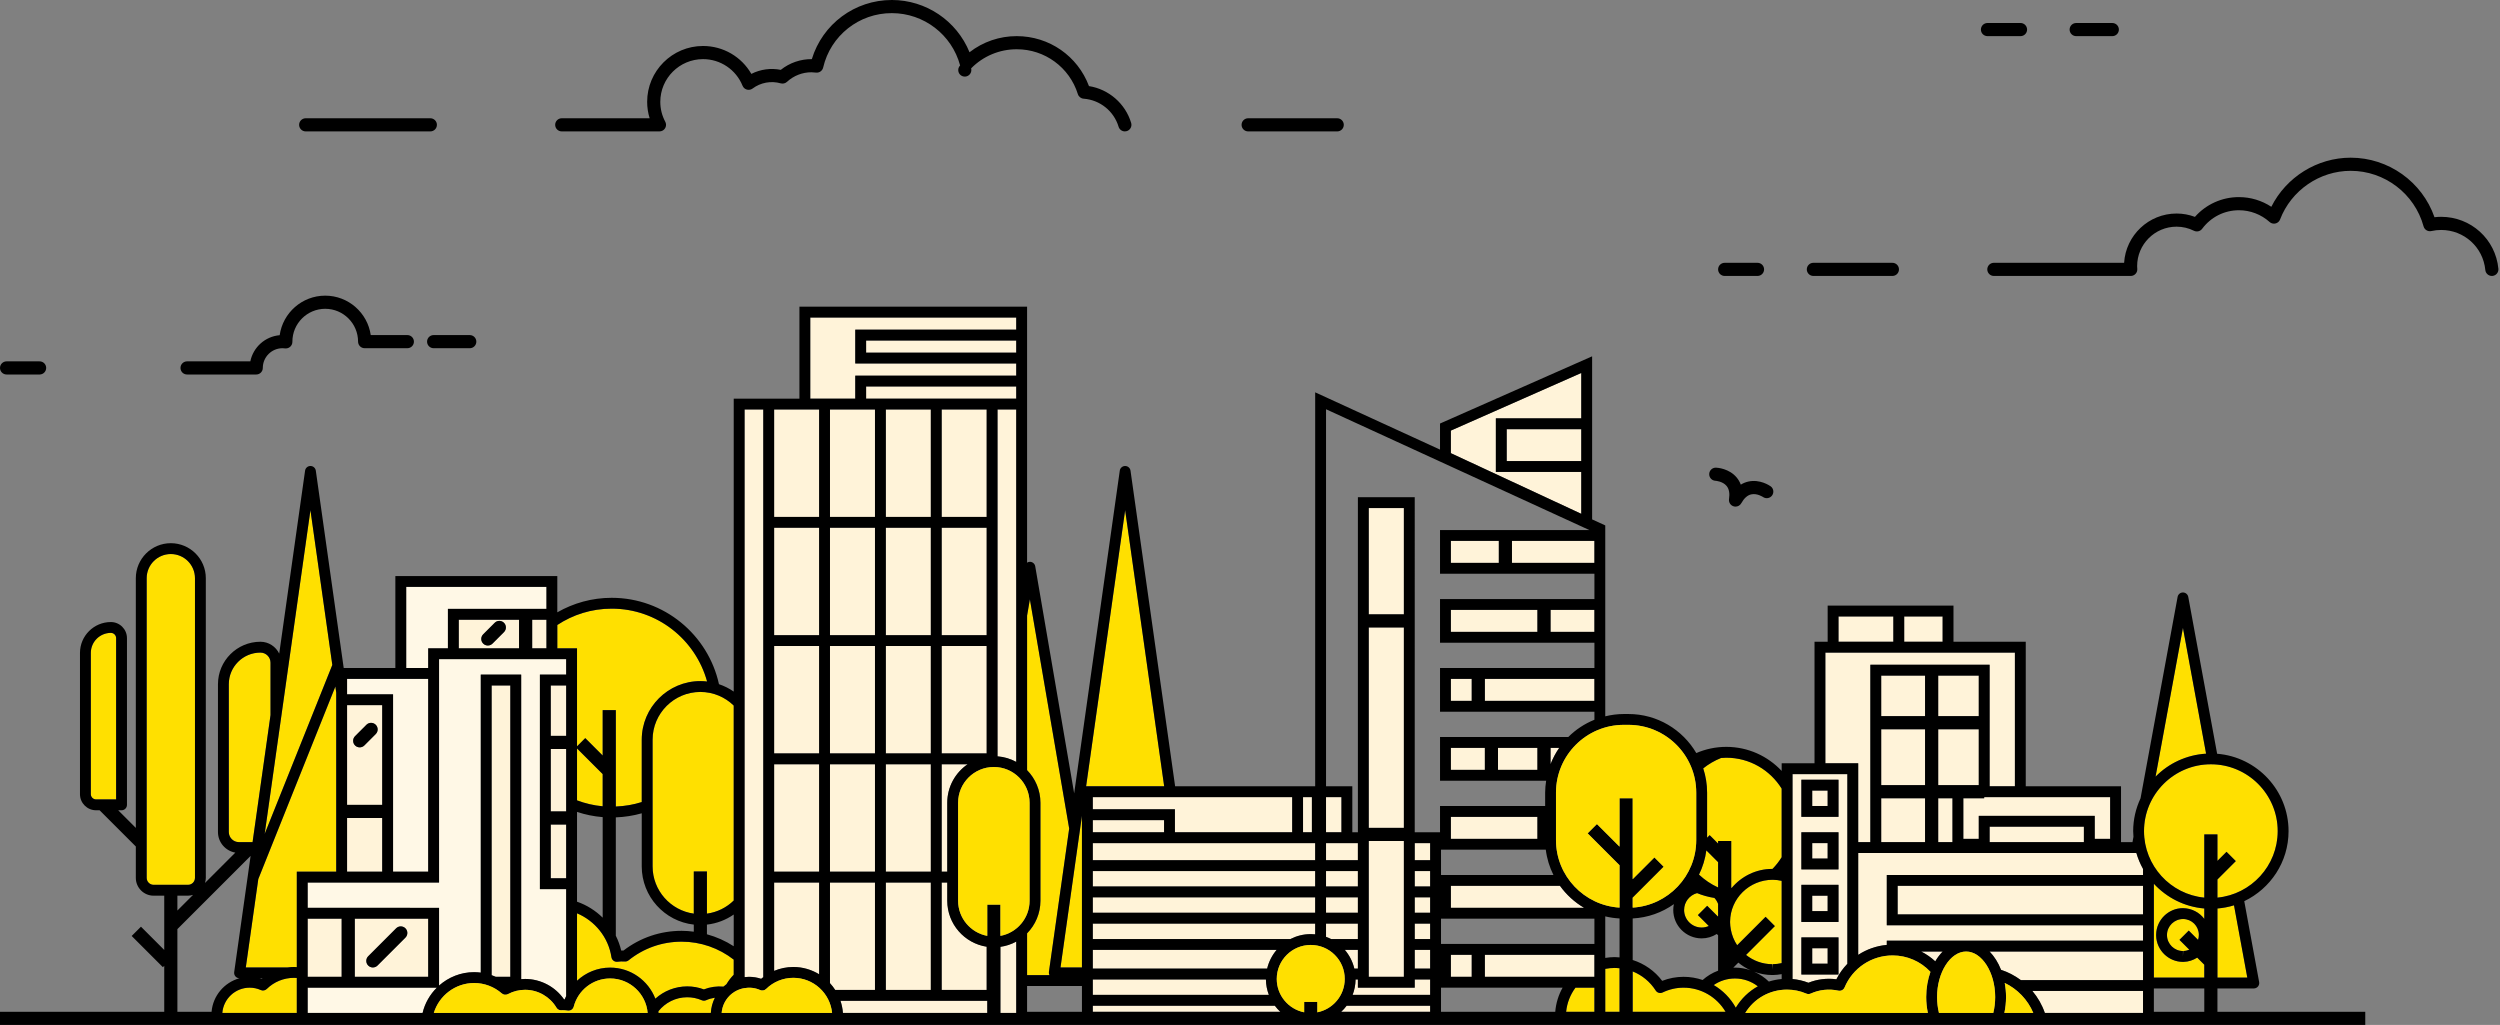 <?xml version="1.0" encoding="utf-8"?>
<!-- Generator: Adobe Illustrator 17.0.0, SVG Export Plug-In . SVG Version: 6.00 Build 0)  -->
<!DOCTYPE svg PUBLIC "-//W3C//DTD SVG 1.1//EN" "http://www.w3.org/Graphics/SVG/1.1/DTD/svg11.dtd">
<svg version="1.1" id="Слой_1" xmlns:x="http://ns.adobe.com/Extensibility/1.0/" xmlns:i="http://ns.adobe.com/AdobeIllustrator/10.0/" xmlns:graph="http://ns.adobe.com/Graphs/1.0/"
	 xmlns="http://www.w3.org/2000/svg" xmlns:xlink="http://www.w3.org/1999/xlink" xmlns:a="http://ns.adobe.com/AdobeSVGViewerExtensions/3.0/"
	 x="0px" y="0px" width="461px" height="189px" viewBox="0 0 461 189" enable-background="new 0 0 461 189" xml:space="preserve">
<rect x="0" y="0" width="461" height="189" fill="#808080" stroke="none"/>
<g>
	<path fill="none" d="M130.358,172.28c1.747,0.479,3.416,1.217,4.94,2.207v-5.849c-1.434,0.997-3.118,1.655-4.94,1.86V172.28z"/>
	<path fill="none" d="M118.337,159.76v-9.786c-1.528,0.436-3.129,0.689-4.78,0.751v21.824c0.43,0.86,0.771,1.773,0.993,2.734
		c0.141-0.005,0.278-0.007,0.416,0c3.104-2.383,6.806-3.64,10.732-3.64c0.752,0,1.498,0.063,2.237,0.158v-1.303
		C122.544,169.893,118.337,165.31,118.337,159.76z"/>
	<path fill="none" d="M106.404,149.715v14.237h-0.001v2.319c1.786,0.618,3.4,1.635,4.731,2.948V150.68
		C109.494,150.546,107.911,150.218,106.404,149.715z"/>
	<path fill="none" d="M286.451,161.345c-0.716-1.437-1.203-3.005-1.408-4.662h-19.323v1.938v2.725H286.451z"/>
	<polygon fill="none" points="397.173,182.73 397.173,186.577 406.471,186.577 406.471,182.271 397.173,182.271 	"/>
	<polygon fill="none" points="326.812,178.797 326.812,178.792 326.812,178.792 	"/>
	<path fill="none" d="M326.812,179.797c-1.173,0-2.295-0.22-3.341-0.604c1.005,0.439,1.923,1.044,2.701,1.81
		c0.76-0.24,1.553-0.398,2.367-0.469v-0.898c-0.531,0.094-1.071,0.155-1.621,0.161C326.914,179.796,326.815,179.797,326.812,179.797
		z"/>
	<rect x="265.721" y="169.404" fill="none" width="28.289" height="4.663"/>
	<path fill="none" d="M301.067,169.365v7.657c2.145,0.683,4.051,2.002,5.44,3.845c1.267-0.493,2.592-0.742,3.949-0.742
		c1.217,0,2.399,0.207,3.512,0.585c0.827-0.739,1.79-1.324,2.849-1.717v-6.526l-0.242-0.242c-0.828,0.523-1.783,0.813-2.787,0.813
		c-2.89,0-5.24-2.351-5.24-5.24c0-0.369,0.04-0.728,0.113-1.076C306.493,168.263,303.887,169.214,301.067,169.365z"/>
	<polygon fill="none" points="199.51,185.457 199.51,181.816 189.394,181.816 189.394,186.577 199.51,186.577 	"/>
	<path fill="none" d="M48.279,180.491c0.04-0.034,0.084-0.063,0.124-0.097h-0.513C48.02,180.43,48.152,180.448,48.279,180.491z"/>
	<path fill="none" d="M288.145,182.125h-22.424v3.332v1.12h21.066C286.919,184.971,287.394,183.462,288.145,182.125z"/>
	<path fill="none" d="M297.735,176.49c0.306,0,0.607,0.028,0.909,0.053v-7.178c-0.903-0.048-1.782-0.176-2.634-0.383v0.423v4.663
		v2.572C296.573,176.55,297.147,176.49,297.735,176.49z"/>
	<path fill="none" d="M320.551,177.508l-0.936,0.936c0.1-0.003,0.197-0.015,0.298-0.015c1.004,0,1.972,0.178,2.884,0.49
		C321.984,178.549,321.228,178.076,320.551,177.508z"/>
	<path fill="none" d="M44.15,180.389c-0.28-0.007-0.546-0.127-0.731-0.338c-0.19-0.219-0.276-0.51-0.235-0.796l3.029-21.427
		l-13.502,13.501v15.248h6.3C39.266,183.609,41.362,181.166,44.15,180.389z"/>
	<path fill="none" d="M249.365,153.471h1.028V91.683h10.481v61.788h4.664v-4.846h19.384v-2.461c0-0.75,0.075-1.482,0.185-2.202
		h-19.569v-8.058h23.648c1.366-1.363,3.005-2.447,4.822-3.182v-1.482h-28.471v-8.059h28.471v-4.662h-28.471v-8.058h28.471v-4.664
		h-28.471V97.74h27.53l-48.551-22.277v69.527h4.847V153.471z"/>
	<path fill="none" d="M35.604,165.01c-0.299,0.09-0.61,0.153-0.938,0.153h-1.955v2.74L35.604,165.01z"/>
	<path fill="#FFE000" d="M112.793,112.234c-3.701,0-7.143,1.114-10.024,3.014v4.3h3.634v4.846h0.001v13.229l1.517-1.517l3.213,3.212
		v-8.37h2.423v17.778c1.658-0.069,3.263-0.343,4.78-0.827v-11.493c0-5.961,4.85-10.811,10.81-10.811c0.421,0,0.834,0.03,1.242,0.077
		C128.264,117.939,121.191,112.234,112.793,112.234z"/>
	<path fill="#FFE000" d="M106.404,147.588c1.496,0.562,3.078,0.942,4.73,1.092v-5.937l-4.73-4.729V147.588z"/>
	<path fill="#FFE000" d="M35.952,161.877v-55.262c0-2.455-1.998-4.453-4.453-4.453s-4.453,1.998-4.453,4.453v55.262
		c0.001,0.709,0.578,1.286,1.286,1.286h6.333C35.375,163.163,35.952,162.586,35.952,161.877z"/>
	<path fill="#FFE000" d="M21.414,147.413v-29.741c0-0.535-0.435-0.97-0.969-0.97c-2.038,0-3.695,1.657-3.696,3.694v26.048
		c0,0.534,0.436,0.969,0.97,0.969H21.414z"/>
	<path fill="#FFE000" d="M49.885,131.854V122.2c0-1.027-0.836-1.863-1.864-1.863c-3.214,0-5.829,2.614-5.829,5.828v27.26
		c0,1.027,0.836,1.863,1.864,1.863h2.516L49.885,131.854z"/>
	<path fill="#FFE000" d="M53.043,178.395c0.386-0.049,0.775-0.083,1.17-0.083c0.175,0,0.346,0.016,0.518,0.026v-10.933v-6.664H62
		v-32.711v-0.316l-0.158-1.12L47.63,162.099l-2.303,16.296H53.043z"/>
	<polygon fill="#FFE000" points="48.806,153.777 61.28,122.617 57.245,94.073 54.602,112.77 	"/>
	<path fill="#FFE000" d="M129.147,127.594c-4.858,0-8.81,3.952-8.81,8.811v23.355c0,4.446,3.313,8.123,7.598,8.717v-7.782h2.423
		v7.782c1.909-0.264,3.624-1.136,4.94-2.421v-35.948C133.709,128.555,131.539,127.594,129.147,127.594z"/>
	<path fill="#FFE000" d="M316.817,166.677c-0.153-0.412-0.383-0.784-0.68-1.098c-1.115-0.176-2.19-0.47-3.201-0.893
		c-1.372,0.377-2.388,1.622-2.388,3.112c0,1.787,1.453,3.24,3.24,3.24c0.469,0,0.912-0.105,1.315-0.285l-2.013-2.013l1.713-1.712
		l1.985,1.985c0.012-0.03,0.018-0.062,0.029-0.092V166.677z"/>
	<path fill="#FFE000" d="M318.332,139.721c-0.325,0-0.645,0.023-0.963,0.049c-1.195,0.48-2.306,1.124-3.295,1.918
		c0.46,1.411,0.715,2.914,0.715,4.477v8.311l0.474-0.475l1.554,1.554v-0.478h2.423v8.646c0.033-0.003,0.067-0.002,0.1-0.005
		c1.8-2.13,4.486-3.49,7.471-3.49c0.001,0,0.019,0,0.033,0c0.646-0.648,1.209-1.377,1.695-2.158v-12.65
		C326.415,142.006,322.64,139.721,318.332,139.721z"/>
	<path fill="#FFE000" d="M313.293,161.278c1.031,0.972,2.218,1.779,3.524,2.374v-4.671l-2.168-2.168
		C314.439,158.397,313.973,159.897,313.293,161.278z"/>
	<path fill="#FFE000" d="M319.029,169.929v0.162c0.005,0.442,0.055,0.872,0.131,1.293l0.003,0.003l-0.002,0.002
		c0.192,1.06,0.595,2.046,1.171,2.912l5.243-5.242l1.713,1.713l-5.318,5.317c1.333,1.066,3.016,1.707,4.842,1.707v0.995c0,0,0,0,0,0
		l0.085-0.996c0.56-0.006,1.109-0.075,1.643-0.196v-15.171c-0.53-0.122-1.079-0.194-1.643-0.201h-0.001
		C322.565,162.229,319.074,165.683,319.029,169.929z"/>
	<path fill="#FFE000" d="M411.949,166.938c-0.977,0.305-2,0.499-3.054,0.587v12.746h5.507L411.949,166.938z"/>
	<path fill="#FFE000" d="M406.803,138.977l-4.27-23.202l-5.049,27.439C399.891,140.771,403.166,139.2,406.803,138.977z"/>
	<path fill="#FFE000" d="M405.166,176.585c-0.735,0.468-1.592,0.762-2.524,0.783c-0.008,0-0.105,0.001-0.112,0.001
		c-2.662,0-4.877-2.166-4.937-4.828v-0.217c0.043-2.68,2.259-4.86,4.938-4.86c1.642,0.026,3.049,0.8,3.94,1.979v-1.918
		c-3.667-0.309-6.937-2.006-9.298-4.562v7.652v2.846v6.811h9.298v-2.381L405.166,176.585z"/>
	<path fill="#FFE000" d="M189.394,113.517v28.5c1.52,1.551,2.461,3.671,2.461,6.009V166.1c0,2.338-0.941,4.458-2.461,6.009v7.708
		h4.129c-0.084-0.176-0.135-0.365-0.107-0.562l3.742-26.471l-7.248-42.271L189.394,113.517z"/>
	<polygon fill="#FFE000" points="200.279,144.99 214.673,144.99 207.476,94.073 	"/>
	<polygon fill="#FFE000" points="195.558,178.395 199.51,178.395 199.51,175.158 199.51,168.313 199.51,165.467 199.51,158.62 
		199.51,155.471 199.51,155.47 199.51,153.471 199.51,150.434 	"/>
	<rect x="260.875" y="175.158" fill="#FFF3D9" width="2.846" height="3.452"/>
	<rect x="260.875" y="165.467" fill="#FFF3D9" width="2.846" height="2.846"/>
	<rect x="244.519" y="165.467" fill="#FFF3D9" width="5.875" height="2.846"/>
	<path fill="#FFF3D9" d="M248.32,185.457c-0.302,0.404-0.638,0.778-1.007,1.12h16.408v-1.12H248.32z"/>
	<path fill="#FFF3D9" d="M247.986,175.158c0.838,0.98,1.447,2.157,1.754,3.452h0.653v-3.452H247.986z"/>
	<path fill="#FFF3D9" d="M236.089,186.577c-0.369-0.342-0.705-0.716-1.007-1.12H201.51v1.12H236.089z"/>
	<rect x="244.519" y="155.471" fill="#FFF3D9" width="5.875" height="3.149"/>
	<rect x="260.875" y="155.471" fill="#FFF3D9" width="2.846" height="3.149"/>
	<polygon fill="#FFF3D9" points="242.519,158.62 242.519,155.471 238.279,155.471 216.654,155.471 201.51,155.471 201.51,158.62 	
		"/>
	<rect x="201.51" y="165.467" fill="#FFF3D9" width="41.009" height="2.846"/>
	<path fill="#FFF3D9" d="M201.51,178.61h32.152c0.308-1.295,0.917-2.472,1.754-3.452H201.51V178.61z"/>
	<rect x="244.519" y="146.99" fill="#FFF3D9" width="2.847" height="6.479"/>
	<rect x="240.279" y="146.991" fill="#FFF3D9" width="1.635" height="6.479"/>
	<polygon fill="#FFF3D9" points="201.51,146.99 201.51,149.231 216.654,149.231 216.654,153.47 238.279,153.47 238.279,146.99 	"/>
	<rect x="260.875" y="160.62" fill="#FFF3D9" width="2.846" height="2.847"/>
	<rect x="244.519" y="160.62" fill="#FFF3D9" width="5.875" height="2.847"/>
	<rect x="201.51" y="160.62" fill="#FFF3D9" width="41.009" height="2.847"/>
	<path fill="#FFF3D9" d="M244.519,170.313v2.442c0.32,0.117,0.632,0.25,0.932,0.404h4.943v-2.846H244.519z"/>
	<rect x="260.875" y="170.313" fill="#FFF3D9" width="2.846" height="2.846"/>
	<path fill="#FFF3D9" d="M237.952,173.158c1.127-0.576,2.399-0.908,3.75-0.908c0.276,0,0.548,0.015,0.817,0.041v-1.979H201.51v2.846
		H237.952z"/>
	<path fill="#FFF3D9" d="M263.721,180.61h-2.846v1.515h-10.481v-1.515h-0.427c-0.011,1.002-0.206,1.959-0.545,2.847h14.298V180.61z"
		/>
	<path fill="#FFF3D9" d="M233.979,183.457c-0.339-0.887-0.533-1.844-0.544-2.847H201.51v2.847H233.979z"/>
	<polygon fill="#FFF3D9" points="201.51,153.47 201.51,153.471 214.654,153.471 214.654,151.231 201.51,151.231 	"/>
	<path d="M34.529,69.058H47.25c0.669,0,1.211-0.542,1.211-1.212c0.003-2.006,1.629-3.632,3.635-3.634
		c0.153,0.001,0.306,0.012,0.457,0.033c0.047,0.006,0.095,0.009,0.143,0.009c0.672,0.002,1.218-0.54,1.22-1.212
		c0-0.009,0-0.017,0-0.026c-0.005-3.349,2.706-6.068,6.055-6.073c3.344,0.003,6.054,2.713,6.058,6.057
		c0,0.669,0.542,1.211,1.211,1.212h7.875c0.669,0,1.212-0.543,1.212-1.212s-0.543-1.212-1.212-1.212h-6.749
		c-0.59-4.103-4.13-7.269-8.395-7.269c-4.272,0-7.818,3.177-8.397,7.292c-2.672,0.235-4.873,2.196-5.414,4.824H34.529
		c-0.023-0.001-0.047-0.001-0.07,0c-0.669,0.019-1.196,0.577-1.177,1.246C33.302,68.55,33.86,69.077,34.529,69.058z"/>
	<path d="M103.586,24.231h18.019c0.199,0,0.395-0.049,0.57-0.142c0.59-0.314,0.814-1.048,0.5-1.638
		c-0.608-1.143-0.916-2.379-0.916-3.672c0-4.342,3.533-7.875,7.875-7.875c3.205-0.007,6.092,1.937,7.292,4.909
		c0.037,0.091,0.086,0.177,0.144,0.256c0.397,0.541,1.157,0.658,1.698,0.262c1.49-1.116,3.415-1.471,5.205-0.96
		c0.404,0.111,0.837,0.007,1.145-0.277c1.237-1.139,2.838-1.767,4.507-1.767c0.279,0.002,0.558,0.022,0.835,0.059
		c0.615,0.078,1.189-0.322,1.33-0.926c1.366-5.893,6.626-10.058,12.676-10.037c5.886,0,11.059,3.967,12.579,9.646
		c-0.299,0.305-0.416,0.745-0.306,1.158c0.172,0.646,0.834,1.03,1.48,0.859c0.646-0.172,1.03-0.834,0.859-1.48
		c2.214-2.259,5.245-3.528,8.408-3.52c5.165-0.016,9.736,3.338,11.27,8.27c0.149,0.475,0.573,0.81,1.07,0.845
		c3.008,0.225,5.567,2.277,6.44,5.164c0.157,0.526,0.638,0.866,1.16,0.866c0.117,0,0.234-0.017,0.346-0.05
		c0.641-0.191,1.007-0.866,0.816-1.508c-1.065-3.572-4.135-6.219-7.78-6.796c-2.08-5.543-7.338-9.213-13.323-9.213
		c-3.152-0.009-6.217,1.037-8.705,2.972c-2.371-5.822-8.028-9.63-14.314-9.636c-6.858,0-12.789,4.434-14.764,10.904
		c-2.079-0.018-4.101,0.681-5.725,1.979c-1.841-0.369-3.753-0.106-5.427,0.744c-1.822-3.166-5.186-5.146-8.916-5.146
		c-5.678,0-10.298,4.62-10.298,10.298c0.001,1.027,0.156,2.048,0.46,3.029h-16.21c-0.669,0-1.211,0.542-1.211,1.211
		C102.375,23.689,102.917,24.231,103.586,24.231z"/>
	<path d="M78.75,62.999c0,0.669,0.542,1.212,1.211,1.213h6.664c0.669,0,1.211-0.542,1.211-1.211c0-0.669-0.542-1.212-1.211-1.213
		h-6.664C79.292,61.788,78.75,62.331,78.75,62.999z"/>
	<path d="M56.336,24.231h23.02c0.669,0,1.211-0.542,1.211-1.212c0-0.669-0.542-1.211-1.211-1.211h-23.02
		c-0.642,0.018-1.158,0.535-1.177,1.177C55.14,23.654,55.667,24.212,56.336,24.231z"/>
	<path d="M230.193,24.231h16.355c0.023,0.001,0.046,0.001,0.07,0c0.669-0.019,1.196-0.577,1.177-1.246
		c-0.019-0.669-0.577-1.196-1.246-1.177h-16.355c-0.023-0.001-0.046-0.001-0.07,0c-0.669,0.019-1.196,0.577-1.177,1.246
		C228.966,23.723,229.524,24.25,230.193,24.231z"/>
	<path d="M334.385,50.885h14.538c0.023,0.001,0.046,0.001,0.07,0c0.669-0.019,1.196-0.577,1.177-1.246
		c-0.019-0.669-0.577-1.196-1.246-1.177h-14.538c-0.669,0-1.211,0.542-1.211,1.212C333.174,50.343,333.716,50.885,334.385,50.885z"
		/>
	<path d="M316.341,88.657c0.013,0,1.33,0.089,2.043,0.95c0.458,0.553,0.608,1.367,0.448,2.42c-0.009,0.06-0.014,0.122-0.014,0.183
		c0,0.669,0.543,1.211,1.212,1.21c0.429,0,0.839-0.228,1.059-0.62c0.515-0.924,1.128-1.475,1.82-1.634
		c1.099-0.256,2.184,0.479,2.219,0.502c0.529,0.345,1.235,0.225,1.621-0.274c0.41-0.53,0.313-1.292-0.217-1.702
		c-0.197-0.141-1.996-1.372-4.137-0.894c-0.496,0.11-0.961,0.3-1.393,0.57c-0.176-0.477-0.427-0.913-0.75-1.303
		c-1.396-1.689-3.574-1.819-3.818-1.829c-0.669-0.026-1.231,0.495-1.257,1.164C315.151,88.069,315.672,88.631,316.341,88.657z"/>
	<path d="M382.846,6.664h6.664c0.669,0,1.211-0.542,1.211-1.211c0-0.669-0.542-1.211-1.211-1.211h-6.664
		c-0.669,0-1.211,0.542-1.211,1.211C381.635,6.122,382.177,6.664,382.846,6.664z"/>
	<path d="M318.028,50.885h6.058c0.669,0,1.211-0.542,1.211-1.211c0-0.669-0.542-1.212-1.211-1.212h-6.058
		c-0.669,0-1.211,0.542-1.211,1.212C316.817,50.343,317.359,50.885,318.028,50.885z"/>
	<path d="M366.49,6.664h6.058c0.023,0.001,0.046,0.001,0.07,0c0.669-0.019,1.196-0.577,1.177-1.246
		c-0.019-0.669-0.577-1.196-1.246-1.177h-6.058c-0.669,0-1.211,0.542-1.211,1.211C365.279,6.122,365.821,6.664,366.49,6.664z"/>
	<path d="M1.211,69.058h6.058c0.023,0.001,0.046,0.001,0.07,0c0.669-0.019,1.196-0.577,1.177-1.246
		c-0.019-0.669-0.577-1.196-1.246-1.177H1.211C0.542,66.635,0,67.177,0,67.846S0.542,69.058,1.211,69.058z"/>
	<path d="M450.14,39.981c-0.405,0-0.813,0.023-1.221,0.073c-2.268-6.517-8.47-10.977-15.45-10.977
		c-6.199,0-11.894,3.58-14.637,9.054c-1.767-1.159-3.834-1.785-5.963-1.785c-3.106-0.011-6.067,1.317-8.124,3.645
		c-1.086-0.409-2.221-0.616-3.387-0.616c-5.14,0-9.359,4.024-9.673,9.087h-23.983c-0.023-0.001-0.046-0.001-0.07,0
		c-0.669,0.019-1.196,0.577-1.177,1.246c0.019,0.669,0.577,1.196,1.246,1.177h25.206c0.029,0,0.059-0.001,0.088-0.003
		c0.667-0.048,1.169-0.628,1.121-1.295l-0.005-0.06c-0.01-0.152-0.022-0.305-0.022-0.459c0-4.01,3.261-7.27,7.268-7.27
		c1.114,0,2.212,0.258,3.209,0.755c0.524,0.259,1.158,0.107,1.508-0.362c1.622-2.174,4.099-3.422,6.794-3.422
		c2.083,0.003,4.092,0.773,5.643,2.163c0.111,0.1,0.24,0.178,0.379,0.231c0.624,0.236,1.322-0.078,1.559-0.703
		c2.049-5.36,7.281-8.96,13.019-8.96c6.26,0,11.788,4.213,13.439,10.245c0.171,0.624,0.802,1.004,1.433,0.862
		c0.603-0.135,1.209-0.203,1.799-0.203c4.243,0,7.749,3.175,8.153,7.385c0.06,0.621,0.581,1.095,1.205,1.096
		c0.039,0,0.078-0.002,0.117-0.006c0.666-0.064,1.154-0.656,1.09-1.322C460.181,44.098,455.638,39.981,450.14,39.981z"/>
	<path fill="#FFE000" d="M125.715,173.644c-3.613,0-6.998,1.189-9.804,3.44c-0.193,0.155-0.436,0.234-0.685,0.218l-0.129-0.008
		c-0.374-0.024-0.764-0.009-1.229,0.051c-0.545,0.071-1.036-0.304-1.118-0.841c-0.56-3.683-3.059-6.701-6.346-8.089v12.436
		c1.614-1.514,3.774-2.422,6.106-2.422c3.796,0,7.04,2.382,8.335,5.727c1.584-1.428,3.664-2.265,5.886-2.265
		c1.051,0,2.081,0.187,3.066,0.555c1.147-0.449,2.383-0.618,3.615-0.513c0.176-0.158,0.359-0.307,0.548-0.445
		c0.382-0.638,0.827-1.225,1.339-1.744v-2.788C132.565,174.824,129.192,173.644,125.715,173.644z"/>
	<path fill="#FFE000" d="M316.008,181.642c1.688,0.992,3.105,2.428,4.071,4.181c1.003-1.673,2.411-3.023,4.071-3.947
		c-1.183-0.914-2.66-1.448-4.237-1.448C318.465,180.429,317.122,180.88,316.008,181.642z"/>
	<path fill="#FFE000" d="M294.01,186.577v-4.452h-3.494c-0.944,1.269-1.555,2.796-1.723,4.452H294.01z"/>
	<path fill="#FFE000" d="M298.644,178.548c-0.301-0.03-0.602-0.057-0.909-0.057c-0.59,0-1.167,0.057-1.726,0.166v3.469v4.452h2.634
		V178.548z"/>
	<path fill="#FFE000" d="M318.195,186.577c-1.594-2.712-4.52-4.452-7.739-4.452c-1.34,0-2.643,0.298-3.871,0.887
		c-0.457,0.219-1.002,0.062-1.273-0.363c-1.038-1.62-2.527-2.832-4.245-3.518v7.447H318.195z"/>
	<path fill="#FFE000" d="M54.731,186.788v-4.663v-1.789c-0.17-0.012-0.341-0.024-0.514-0.024c-1.892,0.001-3.674,0.729-5.022,2.051
		c-0.294,0.288-0.735,0.365-1.109,0.199c-0.646-0.29-1.335-0.437-2.046-0.437c-2.656,0-4.841,2.058-5.043,4.663H54.731z"/>
	<path fill="#FFE000" d="M131.83,183.977c-0.552,0.083-1.096,0.226-1.611,0.46c-0.256,0.116-0.55,0.118-0.809,0.009
		c-0.856-0.368-1.757-0.555-2.68-0.555c-2.113,0-4.055,0.983-5.323,2.59c0.01,0.101,0.009,0.205,0.016,0.307h9.655
		C131.131,185.796,131.386,184.843,131.83,183.977z"/>
	<polygon fill="#FFF8E6" points="78.961,123.182 78.961,119.548 82.596,119.548 82.596,112.279 100.769,112.279 100.769,108.221 
		74.904,108.221 74.904,123.182 	"/>
	<path fill="#FFF8E6" d="M80.961,181.74c1.739-1.542,4.016-2.475,6.468-2.475c0.412,0,0.82,0.034,1.225,0.086v-54.956h7.452v56.161
		c0.239-0.02,0.479-0.038,0.72-0.038c2.866,0,5.566,1.43,7.183,3.769c0.037,0.002,0.075,0.004,0.112,0.006
		c0.079-0.215,0.188-0.412,0.282-0.618v-19.722h-4.845v-39.559h4.845v-2.846h-1.634H82.596h-1.635v1.634v39.559h-8.48H62h-5.269
		v4.664h24.23V181.74z"/>
	<path fill="#FFF8E6" d="M77.924,186.788c0.428-1.805,1.362-3.405,2.629-4.663H56.731v4.663h4.629H77.924z"/>
	<polygon fill="#FFF8E6" points="64,125.182 64,128.029 72.481,128.029 72.481,160.74 78.961,160.74 78.961,125.182 	"/>
	<path fill="#FFF3D9" d="M78.961,169.404H65.423v10.721h13.538V169.404z M74.76,172.895l-5.15,5.15
		c-0.227,0.227-0.534,0.354-0.855,0.354v0.001c-0.669,0-1.212-0.543-1.212-1.212c0-0.321,0.128-0.63,0.355-0.857l5.149-5.15
		c0.473-0.473,1.24-0.473,1.714,0.001C75.234,171.655,75.233,172.422,74.76,172.895z"/>
	<rect x="56.731" y="169.404" fill="#FFF3D9" width="6.269" height="10.721"/>
	<path fill="#FFF3D9" d="M94.106,126.395h-3.452v53.425c0.258,0.091,0.512,0.193,0.762,0.305h2.69V126.395z"/>
	<rect x="101.558" y="126.394" fill="#FFF3D9" width="2.846" height="9.298"/>
	<rect x="101.558" y="138.115" fill="#FFF3D9" width="2.846" height="11.51"/>
	<rect x="101.558" y="152.048" fill="#FFF3D9" width="2.846" height="9.904"/>
	<rect x="64" y="150.837" fill="#FFF3D9" width="6.481" height="9.903"/>
	<path fill="#FFF3D9" d="M64,130.029v18.384h6.481v-18.384H64z M67.596,133.625c0.485-0.46,1.252-0.44,1.712,0.046
		c0.443,0.467,0.443,1.199,0,1.666l-2.12,2.121c-0.227,0.227-0.535,0.355-0.856,0.355c-0.668,0.002-1.211-0.539-1.213-1.207
		c-0.001-0.323,0.128-0.633,0.357-0.861L67.596,133.625z"/>
	<rect x="98.135" y="114.279" fill="#FFF3D9" width="2.634" height="5.269"/>
	<path fill="#FFF3D9" d="M84.596,114.279v5.269h11.116v-5.269H84.596z M90.814,118.679c-0.227,0.227-0.536,0.354-0.857,0.354
		c-0.668,0.001-1.211-0.54-1.212-1.208c0-0.322,0.128-0.631,0.356-0.859l2.12-2.12c0.473-0.473,1.239-0.473,1.713-0.001
		c0.473,0.473,0.473,1.24,0,1.713L90.814,118.679z"/>
	<path d="M73.047,171.181l-5.149,5.15c-0.227,0.227-0.355,0.536-0.355,0.857c0,0.669,0.543,1.212,1.212,1.212v-0.001
		c0.321,0,0.628-0.127,0.855-0.354l5.15-5.15c0.473-0.473,0.474-1.24,0-1.714C74.287,170.708,73.52,170.708,73.047,171.181z"/>
	<path d="M65.119,136.606c0.002,0.668,0.545,1.209,1.213,1.207c0.321,0,0.629-0.128,0.856-0.355l2.12-2.121
		c0.443-0.467,0.443-1.199,0-1.666c-0.46-0.485-1.227-0.506-1.712-0.046l-2.12,2.12C65.247,135.973,65.118,136.283,65.119,136.606z"
		/>
	<path d="M92.934,114.845c-0.473-0.473-1.24-0.473-1.713,0.001l-2.12,2.12c-0.228,0.227-0.356,0.537-0.356,0.859
		c0.001,0.668,0.544,1.209,1.212,1.208c0.321,0,0.63-0.127,0.857-0.354l2.12-2.121C93.407,116.085,93.407,115.318,92.934,114.845z"
		/>
	<polygon fill="#FFF3D9" points="291.586,87.02 275.836,87.02 275.836,77.145 291.586,77.145 291.586,68.775 267.538,79.401 
		267.538,83.564 291.586,94.75 	"/>
	<rect x="252.394" y="115.702" fill="#FFF3D9" width="6.481" height="36.952"/>
	<rect x="252.394" y="93.683" fill="#FFF3D9" width="6.481" height="19.596"/>
	<rect x="252.394" y="155.077" fill="#FFF3D9" width="6.481" height="25.048"/>
	<rect x="267.539" y="176.067" fill="#FFF3D9" width="3.846" height="4.058"/>
	<rect x="273.808" y="176.067" fill="#FFF3D9" width="20.202" height="4.058"/>
	<path fill="#FFF3D9" d="M287.656,163.345h-20.117v4.06h24.571C290.357,166.374,288.84,164.99,287.656,163.345z"/>
	<rect x="267.539" y="150.625" fill="#FFF3D9" width="15.961" height="4.058"/>
	<rect x="276.231" y="137.904" fill="#FFF3D9" width="7.269" height="4.058"/>
	<path fill="#FFF3D9" d="M285.923,137.904v3.006c0.417-1.069,0.952-2.077,1.598-3.006H285.923z"/>
	<rect x="267.539" y="137.904" fill="#FFF3D9" width="6.269" height="4.058"/>
	<rect x="267.539" y="125.182" fill="#FFF3D9" width="3.846" height="4.059"/>
	<rect x="273.808" y="125.182" fill="#FFF3D9" width="20.202" height="4.059"/>
	<rect x="285.923" y="112.462" fill="#FFF3D9" width="8.087" height="4.058"/>
	<rect x="267.539" y="112.462" fill="#FFF3D9" width="15.961" height="4.058"/>
	<rect x="267.539" y="99.74" fill="#FFF3D9" width="8.843" height="4.058"/>
	<rect x="278.805" y="99.74" fill="#FFF3D9" width="15.205" height="4.058"/>
	<rect x="277.836" y="79.145" fill="#FFF3D9" width="13.75" height="5.875"/>
	<polygon fill="#FFF3D9" points="342.654,140.75 342.654,155.288 344.894,155.288 344.894,122.577 366.885,122.577 366.885,144.991 
		371.548,144.991 371.548,120.337 360.221,120.337 349.135,120.337 337.019,120.337 336.596,120.337 336.596,140.75 	"/>
	<rect x="346.894" y="124.577" fill="#FFF3D9" width="8.087" height="7.48"/>
	<rect x="357.404" y="124.577" fill="#FFF3D9" width="7.481" height="7.48"/>
	<rect x="346.894" y="134.48" fill="#FFF3D9" width="8.087" height="10.299"/>
	<rect x="357.404" y="134.48" fill="#FFF3D9" width="7.481" height="10.299"/>
	<rect x="346.894" y="147.202" fill="#FFF3D9" width="8.087" height="8.086"/>
	<rect x="357.404" y="147.202" fill="#FFF3D9" width="2.634" height="8.086"/>
	<path fill="#FFF3D9" d="M395.173,182.73h-20.41c0.998,1.18,1.788,2.548,2.308,4.058h18.101V182.73z"/>
	<path fill="#FFF3D9" d="M386.27,157.288h-19.385h-2h-19.991h-2.239v18.785c1.556-1.017,3.357-1.658,5.269-1.834v-0.778h47.25
		v-2.846h-47.25v-9.271h47.25v-1.122c-0.515-0.921-0.927-1.904-1.23-2.935H386.27z"/>
	<path fill="#FFF3D9" d="M330.539,142.75v37.783c1.009,0.092,1.99,0.322,2.935,0.687c1.63-0.659,3.412-0.876,5.155-0.638
		c0.534-1.066,1.223-2.021,2.025-2.853v-22.44V142.75H330.539z M339.019,179.702h-6.846v-6.847h6.846V179.702z M339.019,170.01
		h-6.846v-6.847h6.846V170.01z M339.019,160.317h-6.846v-6.848h6.846V160.317z M339.019,143.779v6.846h-6.846v-6.846H339.019z"/>
	<polygon fill="#FFF3D9" points="365.885,146.991 365.885,147.202 362.038,147.202 362.038,154.683 364.885,154.683 
		364.885,150.442 386.27,150.442 386.27,154.683 389.115,154.683 389.115,146.991 	"/>
	<rect x="334.173" y="145.779" fill="#FFF3D9" width="2.846" height="2.846"/>
	<path d="M332.173,143.779v6.846h6.846v-6.846H332.173z M337.019,148.625h-2.846v-2.846h2.846V148.625z"/>
	<rect x="334.173" y="155.47" fill="#FFF3D9" width="2.846" height="2.848"/>
	<path d="M332.173,153.47v6.848h6.846v-6.848H332.173z M337.019,158.317h-2.846v-2.848h2.846V158.317z"/>
	<rect x="334.173" y="165.163" fill="#FFF3D9" width="2.846" height="2.847"/>
	<path d="M332.173,163.163v6.847h6.846v-6.847H332.173z M337.019,168.01h-2.846v-2.847h2.846V168.01z"/>
	<rect x="334.173" y="174.855" fill="#FFF3D9" width="2.846" height="2.847"/>
	<path d="M332.173,172.855v6.847h6.846v-6.847H332.173z M337.019,177.702h-2.846v-2.847h2.846V177.702z"/>
	<rect x="366.885" y="152.442" fill="#FFF3D9" width="17.385" height="2.846"/>
	<rect x="349.923" y="163.345" fill="#FFF3D9" width="45.25" height="5.271"/>
	<path fill="#FFF3D9" d="M395.173,175.461h-28.297c0.868,0.893,1.595,2.041,2.118,3.373c1.316,0.433,2.547,1.076,3.647,1.896h22.532
		V175.461z"/>
	<path fill="#FFF3D9" d="M356.863,177.271c0.398-0.684,0.86-1.288,1.368-1.81h-3.967
		C355.207,175.943,356.083,176.546,356.863,177.271z"/>
	<rect x="339.019" y="113.673" fill="#FFF3D9" width="10.116" height="4.664"/>
	<rect x="351.135" y="113.673" fill="#FFF3D9" width="7.086" height="4.664"/>
	<polygon fill="#FFF3D9" points="151.048,73.509 153.048,73.509 157.711,73.509 157.711,69.27 187.394,69.27 187.394,67.029 
		157.711,67.029 157.711,60.788 187.394,60.788 187.394,58.548 149.414,58.548 149.414,73.509 	"/>
	<path fill="#FFF3D9" d="M187.394,173.63c-0.888,0.489-1.874,0.818-2.918,0.966v12.192h2.918V173.63z"/>
	<rect x="163.346" y="140.933" fill="#FFF3D9" width="8.298" height="19.808"/>
	<path fill="#FFF3D9" d="M137.298,180.176c0.27-0.031,0.542-0.051,0.817-0.051c0.77,0,1.521,0.123,2.241,0.366
		c0.127-0.108,0.262-0.206,0.394-0.307V162.74v-2v-19.808v-2.001v-19.807v-2V97.317v-2V75.51h-3.452V180.176z"/>
	<path fill="#FFF3D9" d="M182.053,184.548h-8.409h-2h-8.298h-2h-6.367c0.242,0.712,0.397,1.462,0.457,2.24h6.245h20.372V184.548z"/>
	<path fill="#FFF3D9" d="M187.394,75.933V75.51h-3.452v19.808v2v19.808v2v19.807v0.536c1.243,0.098,2.413,0.455,3.452,1.028V75.933z
		"/>
	<rect x="142.75" y="75.509" fill="#FFF3D9" width="8.298" height="19.809"/>
	<polygon fill="#FFF3D9" points="161.346,75.51 157.711,75.51 157.711,75.509 153.048,75.509 153.048,95.317 161.346,95.317 	"/>
	<rect x="163.346" y="75.51" fill="#FFF3D9" width="8.298" height="19.808"/>
	<rect x="173.644" y="75.51" fill="#FFF3D9" width="8.298" height="19.808"/>
	<rect x="142.75" y="97.317" fill="#FFF3D9" width="8.298" height="19.808"/>
	<rect x="153.048" y="97.317" fill="#FFF3D9" width="8.298" height="19.808"/>
	<rect x="163.346" y="97.317" fill="#FFF3D9" width="8.298" height="19.808"/>
	<rect x="173.644" y="97.317" fill="#FFF3D9" width="8.298" height="19.808"/>
	<rect x="142.75" y="119.125" fill="#FFF3D9" width="8.298" height="19.807"/>
	<rect x="153.048" y="119.125" fill="#FFF3D9" width="8.298" height="19.807"/>
	<rect x="163.346" y="119.125" fill="#FFF3D9" width="8.298" height="19.807"/>
	<rect x="173.644" y="119.125" fill="#FFF3D9" width="8.298" height="19.807"/>
	<polygon fill="#FFF3D9" points="151.048,140.933 151.048,140.932 142.75,140.932 142.75,160.74 151.048,160.74 	"/>
	<polygon fill="#FFF3D9" points="161.346,140.933 161.346,140.932 153.048,140.932 153.048,140.933 153.048,160.74 161.346,160.74 	
		"/>
	<path fill="#FFF3D9" d="M178.426,140.932h-4.782v0.001v19.808h1.03v-12.714C174.674,145.082,176.163,142.481,178.426,140.932z"/>
	<path fill="#FFF3D9" d="M142.75,179.029c1.108-0.464,2.305-0.717,3.54-0.717c1.743,0,3.368,0.497,4.758,1.343V162.74h-8.298
		V179.029z"/>
	<path fill="#FFF3D9" d="M153.048,181.298c0.356,0.388,0.681,0.805,0.967,1.25h7.332V162.74h-8.298V181.298z"/>
	<rect x="163.346" y="162.74" fill="#FFF3D9" width="8.298" height="19.808"/>
	<path fill="#FFF3D9" d="M181.942,174.578c-4.11-0.64-7.268-4.193-7.268-8.479v-3.359h-1.03v19.808h8.298V174.578z"/>
	<rect x="159.711" y="62.788" fill="#FFF3D9" width="27.683" height="2.241"/>
	<rect x="159.711" y="71.27" fill="#FFF3D9" width="27.683" height="2.24"/>
	<path fill="#FFE000" d="M420.01,153.26c0-6.797-5.53-12.327-12.327-12.327s-12.326,5.53-12.326,12.327
		c0,6.388,4.884,11.655,11.115,12.266v-11.66h2.424v4.883l1.675-1.675l1.713,1.713l-3.388,3.388v3.35
		C415.125,164.914,420.01,159.647,420.01,153.26z"/>
	<path fill="#FFE000" d="M402.598,175.368c0.388-0.009,0.763-0.093,1.108-0.243l-1.813-1.813l1.713-1.713l1.717,1.717
		c0.096-0.305,0.155-0.622,0.147-0.951c-0.024-1.604-1.294-2.875-2.891-2.899h-0.001c-1.642,0-2.959,1.297-2.984,2.893v0.145
		c0.035,1.578,1.353,2.867,2.937,2.867v1L402.598,175.368z"/>
	<path d="M408.895,182.271h6.708c0.297,0,0.578-0.132,0.769-0.36c0.189-0.228,0.269-0.528,0.215-0.82l-2.745-14.915
		c4.822-2.309,8.168-7.222,8.168-12.916c0-7.51-5.811-13.676-13.171-14.269l-5.323-28.922c-0.087-0.475-0.501-0.819-0.983-0.819
		s-0.896,0.345-0.983,0.819l-6.834,37.139c-0.863,1.841-1.359,3.887-1.359,6.051c0,0.353,0.028,0.699,0.053,1.046l-0.181,0.982
		h-2.113v-10.297h-17.567v-26.654h-13.327v-6.664h-11.086h-12.116v6.664h-2.423v22.413h-6.057v1.407
		c-2.56-2.724-6.183-4.436-10.207-4.436c-1.966,0-3.836,0.41-5.535,1.143c-2.519-4.299-7.176-7.2-12.508-7.2h-0.866
		c-1.177,0-2.316,0.156-3.413,0.423v-0.846v-8.059v-4.662v-8.058v-4.664V97.74v-0.852l-2.424-1.112V87.02v-9.875v-11.44
		l-28.048,12.394v4.808l-23.02-10.562v72.646h-25.826l-8.227-58.202c-0.07-0.493-0.492-0.86-0.99-0.86s-0.92,0.367-0.99,0.86
		l-8.411,59.508l-7.18-41.87c-0.083-0.48-0.499-0.831-0.986-0.831c-0.19,0-0.362,0.066-0.515,0.16V77.933V75.51v-2v-4.24v-2.241
		v-6.241v-4.24h-41.98v16.961h-6.664v0.001h-5.452v54.016c-0.829-0.577-1.744-1.036-2.719-1.364
		c-1.993-9.095-10.102-15.927-19.786-15.927c-3.648,0-7.064,0.982-10.024,2.676v-0.631v-6.059H72.904v16.961h-9.524l-0.082-0.581
		c0,0,0,0,0,0l-5.062-35.814c-0.07-0.493-0.492-0.86-0.99-0.86s-0.92,0.367-0.99,0.86l-2.626,18.578l-2.143,15.16
		c-0.627-1.289-1.939-2.187-3.466-2.187c-4.316,0-7.828,3.512-7.828,7.828v27.261c0,1.903,1.387,3.479,3.201,3.795l-5.594,5.594
		c0.09-0.299,0.153-0.61,0.153-0.938v-55.262c0-3.559-2.895-6.453-6.453-6.453s-6.453,2.895-6.453,6.453v46.049l-3.251-3.251h0.618
		c0.552,0,1-0.447,1-1v-30.741c0-1.638-1.333-2.97-2.971-2.97c-3.139,0-5.693,2.555-5.694,5.694v26.049
		c0.001,1.637,1.333,2.968,2.97,2.968h0.649l6.679,6.679v5.788c0.002,1.811,1.477,3.283,3.286,3.283l0.002-1v1h1.953v10.008
		l-4.292-4.292l-1.713,1.713l5.755,5.755l0.25-0.25v8.48H0V189h436.154v-2.423h-27.259V182.271z M16.749,146.444v-26.048
		c0-2.037,1.658-3.694,3.696-3.694c0.535,0,0.969,0.435,0.969,0.97v29.741h-3.695C17.185,147.413,16.749,146.979,16.749,146.444z
		 M406.471,186.577h-9.298v-3.846v-0.459h9.298V186.577z M42.192,153.425v-27.26c0-3.214,2.615-5.828,5.829-5.828
		c1.027,0,1.863,0.836,1.864,1.863v9.654l-3.312,23.434h-2.516C43.028,155.288,42.192,154.452,42.192,153.425z M100.769,108.221
		v4.059H82.596v7.269h-3.635v3.634h-4.057v-14.961H100.769z M137.298,75.51h3.452v19.808v2v19.808v2v19.807v2.001v19.808v2v17.444
		c-0.132,0.101-0.267,0.198-0.394,0.307c-0.72-0.243-1.471-0.366-2.241-0.366c-0.276,0-0.548,0.02-0.817,0.051V75.51z
		 M187.394,58.548v2.24h-29.683v6.241h29.683v2.241h-29.683v4.239h-4.663h-2h-1.634V58.548H187.394z M187.394,62.788v2.241h-27.683
		v-2.241H187.394z M265.721,156.683h19.323c0.204,1.657,0.691,3.225,1.408,4.662h-20.73v-2.725V156.683z M312.789,146.164v8.74
		c0,6.63-5.192,12.056-11.722,12.461v-1.82l5.717-5.719l-1.713-1.713l-4.004,4.005v-14.915h-2.423v8.924l-4.17-4.169l-1.712,1.713
		l5.882,5.883v7.811c-6.529-0.405-11.721-5.831-11.721-12.461v-8.74c0-6.893,5.607-12.5,12.5-12.5h0.866
		C307.182,133.664,312.789,139.271,312.789,146.164z M337.019,120.337h12.116h11.086h11.327v24.654h-4.663v-22.414h-21.991v32.711
		h-2.239V140.75h-6.059v-20.413H337.019z M339.019,113.673h10.116v4.664h-10.116V113.673z M358.221,113.673v4.664h-7.086v-4.664
		H358.221z M377.071,186.788c-0.521-1.51-1.31-2.878-2.308-4.058h20.41v4.058H377.071z M161.681,186.788h-6.245
		c-0.059-0.778-0.215-1.528-0.457-2.24h6.367h2h8.298h2h8.409v2.24H161.681z M46.039,182.125c0.711,0,1.4,0.146,2.046,0.437
		c0.374,0.166,0.815,0.089,1.109-0.199c1.348-1.321,3.131-2.05,5.022-2.051c0.173,0,0.344,0.012,0.514,0.024v1.789v4.663H40.996
		C41.198,184.183,43.383,182.125,46.039,182.125z M57.245,94.073l4.034,28.543l-12.473,31.161l5.796-41.007L57.245,94.073z
		 M47.63,162.099l14.212-35.505l0.158,1.12v0.316v32.711h-7.269v6.664v10.933c-0.172-0.01-0.343-0.026-0.518-0.026
		c-0.395,0-0.784,0.034-1.17,0.083h-7.717L47.63,162.099z M142.75,75.509h8.298v19.809h-8.298V75.509z M142.75,140.932h8.298v0.001
		v19.808h-8.298V140.932z M142.75,97.317h8.298v19.808h-8.298V97.317z M181.942,117.125h-8.298V97.317h8.298V117.125z
		 M181.942,138.932h-8.298v-19.807h8.298V138.932z M161.346,182.548h-7.332c-0.286-0.445-0.61-0.862-0.967-1.25V162.74h8.298
		V182.548z M153.048,75.509h4.663v0.001h3.635v19.808h-8.298V75.509z M153.048,140.933L153.048,140.933l8.298-0.001v0.001v19.808
		h-8.298V140.933z M153.048,119.125h8.298v19.807h-8.298V119.125z M171.644,117.125h-8.298V97.317h8.298V117.125z M174.674,160.74
		h-1.03v-19.808v-0.001h4.782c-2.263,1.549-3.753,4.15-3.753,7.095V160.74z M163.346,140.933h8.298v19.808h-8.298V140.933z
		 M171.644,138.932h-8.298v-19.807h8.298V138.932z M171.644,75.51v19.808h-8.298V75.51H171.644z M161.346,97.317v19.808h-8.298
		V97.317H161.346z M163.346,162.74h8.298v19.808h-8.298V162.74z M173.644,162.74h1.03v3.359c0,4.285,3.158,7.838,7.268,8.479v7.969
		h-8.298V162.74z M182.053,166.822v5.752c-3.057-0.571-5.379-3.255-5.379-6.474v-18.073c0-3.636,2.957-6.593,6.59-6.593
		c3.634,0,6.591,2.957,6.591,6.593V166.1c0,3.221-2.322,5.904-5.379,6.475v-5.753H182.053z M173.644,95.317V75.51h8.298v19.808
		H173.644z M151.048,119.125v19.807h-8.298v-19.807H151.048z M151.048,162.74v16.915c-1.39-0.846-3.015-1.343-4.758-1.343
		c-1.235,0.001-2.432,0.253-3.54,0.717V162.74H151.048z M64,160.74v-9.903h6.481v9.903H64z M70.481,148.413H64v-18.384h6.481
		V148.413z M56.731,169.404H63v10.721h-6.269V169.404z M65.423,180.125v-10.721h13.538v10.721H65.423z M56.731,167.404v-4.664H62
		h10.481h8.48v-39.559v-1.634h1.635h20.173h1.634v2.846h-4.845v39.559h4.845v19.722c-0.094,0.206-0.203,0.403-0.282,0.618
		c-0.038-0.002-0.075-0.004-0.112-0.006c-1.617-2.339-4.317-3.769-7.183-3.769c-0.24,0-0.48,0.018-0.72,0.038v-56.161h-7.452v54.956
		c-0.405-0.052-0.813-0.086-1.225-0.086c-2.453,0-4.729,0.933-6.468,2.475v-14.336H56.731z M133.959,181.487
		c-0.189,0.139-0.372,0.287-0.548,0.445c-1.232-0.105-2.469,0.064-3.615,0.513c-0.985-0.368-2.015-0.555-3.066-0.555
		c-2.222,0-4.302,0.836-5.886,2.265c-1.295-3.345-4.539-5.727-8.335-5.727c-2.332,0-4.492,0.908-6.106,2.422v-12.436
		c3.287,1.388,5.787,4.406,6.346,8.089c0.082,0.537,0.572,0.912,1.118,0.841c0.465-0.06,0.855-0.075,1.229-0.051l0.129,0.008
		c0.25,0.017,0.492-0.063,0.685-0.218c2.807-2.251,6.191-3.44,9.804-3.44c3.477,0,6.85,1.18,9.583,3.312v2.788
		C134.786,180.262,134.341,180.849,133.959,181.487z M94.106,180.125h-2.69c-0.25-0.112-0.504-0.215-0.762-0.305v-53.425h3.452
		V180.125z M106.403,166.271v-2.319h0.001v-14.237c1.507,0.503,3.09,0.83,4.73,0.964v18.539
		C109.803,167.906,108.189,166.889,106.403,166.271z M101.558,138.115h2.846v11.51h-2.846V138.115z M101.558,152.048h2.846v9.904
		h-2.846V152.048z M104.404,135.692h-2.846v-9.298h2.846V135.692z M135.298,174.487c-1.524-0.99-3.193-1.728-4.94-2.207v-1.782
		c1.821-0.204,3.506-0.863,4.94-1.86V174.487z M127.935,171.801c-0.739-0.095-1.484-0.158-2.237-0.158
		c-3.926,0-7.628,1.257-10.732,3.64c-0.138-0.007-0.275-0.005-0.416,0c-0.222-0.961-0.563-1.874-0.993-2.734v-21.824
		c1.651-0.062,3.252-0.316,4.78-0.751v9.786c0,5.551,4.207,10.133,9.598,10.738V171.801z M87.429,181.265
		c1.872,0,3.685,0.682,5.104,1.92c0.313,0.272,0.763,0.323,1.129,0.128c0.973-0.521,2.067-0.795,3.163-0.795
		c2.362,0,4.577,1.26,5.782,3.287c0.189,0.317,0.528,0.521,0.904,0.488c0.008,0,0.21-0.012,0.219-0.013
		c0.281,0,0.579,0.027,0.939,0.085c0.507,0.083,0.998-0.237,1.127-0.737c0.792-3.061,3.552-5.199,6.711-5.199
		c3.632,0,6.622,2.804,6.919,6.36l-39.434-0.001C80.971,183.57,83.986,181.265,87.429,181.265z M111.134,148.68
		c-1.652-0.15-3.234-0.53-4.73-1.092v-9.574l4.73,4.729V148.68z M84.596,119.548v-5.269h11.116v5.269H84.596z M48.279,180.491
		c-0.127-0.043-0.26-0.061-0.388-0.097h0.513C48.363,180.428,48.319,180.457,48.279,180.491z M56.731,186.788v-4.663h23.823
		c-1.267,1.258-2.201,2.858-2.629,4.663H61.36H56.731z M121.422,186.788c-0.007-0.102-0.006-0.206-0.016-0.307
		c1.268-1.607,3.21-2.59,5.323-2.59c0.923,0,1.824,0.187,2.68,0.555c0.258,0.109,0.553,0.107,0.809-0.009
		c0.515-0.233,1.059-0.377,1.611-0.46c-0.443,0.866-0.698,1.819-0.753,2.811H121.422z M134.539,183.606
		c1.458-1.458,3.749-1.886,5.624-1.045c0.374,0.166,0.814,0.089,1.108-0.199c1.349-1.321,3.132-2.05,5.023-2.051
		c3.721,0,6.79,2.847,7.144,6.477h-1.194h-14.945h-4.225C133.165,185.586,133.677,184.469,134.539,183.606z M184.476,186.788
		v-12.192c1.044-0.148,2.03-0.477,2.918-0.966v13.158H184.476z M258.875,113.279h-6.481V93.683h6.481V113.279z M258.875,115.702
		v36.952h-6.481v-36.952H258.875z M283.5,154.683h-15.961v-4.058H283.5V154.683z M346.894,147.202h8.087v8.086h-8.087V147.202z
		 M366.885,152.442h17.385v2.846h-17.385V152.442z M357.404,144.779V134.48h7.481v10.299H357.404z M360.038,147.202v8.086h-2.634
		v-8.086H360.038z M364.885,132.057h-7.481v-7.48h7.481V132.057z M354.981,132.057h-8.087v-7.48h8.087V132.057z M354.981,134.48
		v10.299h-8.087V134.48H354.981z M402.53,175.369c-1.584,0-2.901-1.289-2.937-2.867v-0.145c0.025-1.596,1.343-2.893,2.984-2.893
		h0.001c1.597,0.024,2.866,1.295,2.891,2.899c0.007,0.329-0.051,0.647-0.147,0.951l-1.717-1.717l-1.713,1.713l1.813,1.813
		c-0.345,0.15-0.72,0.235-1.108,0.243l-0.067,1.001V175.369z M395.173,163.345v5.271h-45.25v-5.271H395.173z M342.654,186.788h-2
		h-4.059h-6.057h-8.709c1.621-2.654,4.501-4.302,7.701-4.302c1.229,0,2.426,0.247,3.555,0.735c0.258,0.111,0.553,0.109,0.811-0.008
		c1.599-0.727,3.396-0.913,5.103-0.535c0.474,0.104,0.952-0.145,1.139-0.591c1.498-3.587,4.977-5.904,8.86-5.904
		c2.708,0,5.198,1.121,6.979,3.028c-0.497,1.398-0.784,2.97-0.784,4.638c0,1.003,0.108,1.985,0.307,2.938H342.654z M296.01,169.404
		v-0.423c0.852,0.207,1.732,0.335,2.634,0.383v7.178c-0.302-0.025-0.603-0.053-0.909-0.053c-0.588,0-1.162,0.06-1.726,0.149v-2.572
		V169.404z M267.539,167.404v-4.06h20.117c1.184,1.645,2.7,3.029,4.454,4.06H267.539z M326.896,162.229L326.896,162.229
		c0.565,0.006,1.113,0.078,1.644,0.201V177.6c-0.534,0.12-1.083,0.19-1.643,0.196l-0.085,0.996l0,0.005v-0.005v-0.995
		c-1.825,0-3.509-0.642-4.842-1.707l5.318-5.317l-1.713-1.713l-5.243,5.242c-0.576-0.866-0.979-1.852-1.171-2.912l0.002-0.002
		l-0.003-0.003c-0.076-0.421-0.126-0.852-0.131-1.293v-0.162C319.074,165.683,322.565,162.229,326.896,162.229z M273.808,176.067
		h20.202v4.058h-20.202V176.067z M271.385,180.125h-3.846v-4.058h3.846V180.125z M324.15,181.876
		c-1.66,0.924-3.068,2.274-4.071,3.947c-0.966-1.754-2.383-3.189-4.071-4.181c1.114-0.762,2.457-1.213,3.905-1.213
		C321.49,180.429,322.967,180.962,324.15,181.876z M319.615,178.444l0.936-0.936c0.677,0.567,1.433,1.041,2.246,1.41
		c-0.911-0.312-1.879-0.49-2.884-0.49C319.813,178.429,319.715,178.44,319.615,178.444z M314.803,167.028l-1.713,1.712l2.013,2.013
		c-0.403,0.18-0.846,0.285-1.315,0.285c-1.787,0-3.24-1.453-3.24-3.24c0-1.49,1.016-2.735,2.388-3.112
		c1.011,0.423,2.087,0.717,3.201,0.893c0.297,0.314,0.527,0.686,0.68,1.098v2.243c-0.011,0.03-0.017,0.063-0.029,0.092
		L314.803,167.028z M328.539,180.533c-0.814,0.071-1.607,0.229-2.367,0.469c-0.778-0.766-1.696-1.371-2.701-1.81
		c1.045,0.384,2.168,0.604,3.341,0.604c0.004,0,0.103-0.001,0.106-0.001c0.55-0.006,1.09-0.067,1.621-0.161V180.533z
		 M313.788,173.038c1.004,0,1.959-0.29,2.787-0.813l0.242,0.242v6.526c-1.059,0.393-2.022,0.978-2.849,1.717
		c-1.113-0.378-2.295-0.585-3.512-0.585c-1.357,0-2.683,0.249-3.949,0.742c-1.389-1.843-3.294-3.163-5.44-3.845v-7.657
		c2.82-0.151,5.426-1.102,7.594-2.643c-0.073,0.348-0.113,0.707-0.113,1.076C308.548,170.688,310.898,173.038,313.788,173.038z
		 M294.01,182.125v4.452h-5.217c0.167-1.656,0.778-3.183,1.723-4.452H294.01z M296.01,182.125v-3.469
		c0.559-0.109,1.136-0.166,1.726-0.166c0.306,0,0.608,0.027,0.909,0.057v8.029h-2.634V182.125z M301.067,179.13
		c1.717,0.686,3.207,1.898,4.245,3.518c0.271,0.425,0.816,0.582,1.273,0.363c1.229-0.589,2.531-0.887,3.871-0.887
		c3.219,0,6.144,1.74,7.739,4.452h-17.128V179.13z M356.863,177.271c-0.78-0.726-1.655-1.329-2.599-1.81h3.967
		C357.723,175.983,357.26,176.587,356.863,177.271z M357.193,183.85c0-4.547,2.454-8.388,5.359-8.388s5.36,3.841,5.36,8.388
		c0,1.008-0.117,1.993-0.351,2.938h-10.02C357.311,185.845,357.193,184.859,357.193,183.85z M372.641,180.73
		c-1.1-0.82-2.33-1.463-3.647-1.896c-0.523-1.333-1.25-2.48-2.118-3.373h28.297v5.27H372.641z M316.817,163.652
		c-1.306-0.596-2.493-1.402-3.524-2.374c0.68-1.381,1.146-2.882,1.356-4.466l2.168,2.168V163.652z M294.01,169.404v4.663h-28.289
		v-4.663H294.01z M201.51,180.61h31.925c0.011,1.002,0.205,1.959,0.544,2.847h-32.47V180.61z M214.654,153.471H201.51v-0.001v-2.238
		h13.144V153.471z M216.654,155.471h21.625h4.239v3.149H201.51v-3.149H216.654z M242.914,186.67v-1.91h-2.423v1.91
		c-2.88-0.566-5.06-3.107-5.06-6.151c0-3.457,2.813-6.27,6.271-6.27c1.675,0,3.249,0.652,4.433,1.836
		c1.185,1.185,1.836,2.759,1.836,4.434C247.971,183.562,245.792,186.103,242.914,186.67z M201.51,170.313h41.009v1.979
		c-0.269-0.027-0.542-0.041-0.817-0.041c-1.35,0-2.622,0.332-3.75,0.908H201.51V170.313z M201.51,160.62h41.009v2.847H201.51V160.62
		z M244.519,160.62h5.875v2.847h-5.875V160.62z M250.394,165.467v2.846h-5.875v-2.846H250.394z M249.74,178.61
		c-0.308-1.295-0.917-2.472-1.754-3.452h2.408v3.452H249.74z M245.451,173.158c-0.3-0.154-0.612-0.287-0.932-0.404v-2.442h5.875
		v2.846H245.451z M249.967,180.61h0.427v1.515h10.481v-1.515h2.846v2.847h-14.298C249.761,182.57,249.956,181.613,249.967,180.61z
		 M263.721,170.313v2.846h-2.846v-2.846H263.721z M263.721,175.158v3.452h-2.846v-3.452H263.721z M260.875,168.313v-2.846h2.846
		v2.846H260.875z M260.875,163.467v-2.847h2.846v2.847H260.875z M201.51,165.467h41.009v2.846H201.51V165.467z M201.51,175.158
		h33.907c-0.838,0.98-1.447,2.157-1.754,3.452H201.51V175.158z M263.721,158.62h-2.846v-3.149h2.846V158.62z M258.875,155.077
		v25.048h-6.481v-25.048H258.875z M250.394,158.62h-5.875v-3.149h5.875V158.62z M247.365,153.47h-2.847v-6.479h2.847V153.47z
		 M241.914,146.991v6.479h-1.635v-6.479H241.914z M235.082,185.457c0.302,0.404,0.638,0.778,1.007,1.12H201.51v-1.12H235.082z
		 M247.313,186.577c0.369-0.342,0.705-0.716,1.007-1.12h15.401v1.12H247.313z M265.721,185.457v-3.332h22.424
		c-0.751,1.337-1.226,2.846-1.358,4.452h-21.066V185.457z M371.548,186.788h-1.942c0.199-0.954,0.308-1.936,0.308-2.938
		c0-0.898-0.09-1.765-0.242-2.596c2.339,1.125,4.241,3.08,5.27,5.535H371.548z M397.173,180.271v-6.811v-2.846v-7.652
		c2.361,2.556,5.631,4.253,9.298,4.562v1.918c-0.891-1.179-2.298-1.954-3.94-1.979c-2.679,0-4.895,2.181-4.938,4.86v0.217
		c0.06,2.662,2.274,4.828,4.937,4.828c0.007,0,0.104-0.001,0.112-0.001c0.932-0.021,1.789-0.315,2.524-0.783l1.305,1.305v2.381
		H397.173z M408.895,167.526c1.053-0.089,2.077-0.282,3.054-0.587l2.454,13.333h-5.507V167.526z M408.895,165.525v-3.35l3.388-3.388
		l-1.713-1.713l-1.675,1.675v-4.883h-2.424v11.66c-6.23-0.611-11.115-5.878-11.115-12.266c0-6.797,5.529-12.327,12.326-12.327
		s12.327,5.53,12.327,12.327C420.01,159.647,415.125,164.914,408.895,165.525z M406.803,138.977
		c-3.637,0.223-6.912,1.794-9.319,4.237l5.049-27.439L406.803,138.977z M393.943,157.288c0.303,1.031,0.715,2.014,1.23,2.935v1.122
		h-47.25v9.271h47.25v2.846h-47.25v0.778c-1.912,0.176-3.712,0.817-5.269,1.834v-18.785h2.239h19.991h2h19.385H393.943z
		 M389.115,154.683h-2.846v-4.24h-21.385v4.24h-2.847v-7.481h3.847v-0.211h23.23V154.683z M340.654,142.75v12.538v22.44
		c-0.803,0.833-1.491,1.788-2.025,2.853c-1.743-0.238-3.525-0.021-5.155,0.638c-0.944-0.365-1.926-0.595-2.935-0.687V142.75H340.654
		z M328.539,158.07c-0.486,0.781-1.049,1.51-1.695,2.158c-0.014,0-0.031,0-0.033,0c-2.985,0-5.671,1.36-7.471,3.49
		c-0.033,0.003-0.067,0.003-0.1,0.005v-8.646h-2.423v0.478l-1.554-1.554l-0.474,0.475v-8.311c0-1.563-0.256-3.065-0.715-4.477
		c0.989-0.794,2.1-1.438,3.295-1.918c0.319-0.025,0.638-0.049,0.963-0.049c4.308,0,8.083,2.285,10.207,5.699V158.07z
		 M276.231,137.904h7.269v4.058h-7.269V137.904z M273.808,141.962h-6.269v-4.058h6.269V141.962z M285.923,137.904h1.598
		c-0.646,0.929-1.181,1.937-1.598,3.006V137.904z M238.279,153.47h-21.625v-4.238H201.51v-2.241h36.77V153.47z M200.279,144.99
		l7.197-50.917l7.197,50.917H200.279z M199.51,153.471v1.999v0.001v3.149v6.847v2.846v6.846v3.236h-3.952l3.952-27.961V153.471z
		 M193.416,179.255c-0.028,0.196,0.023,0.386,0.107,0.562h-4.129v-7.708c1.52-1.551,2.461-3.671,2.461-6.009v-18.073
		c0-2.338-0.941-4.458-2.461-6.009v-28.5l0.515-3.004l7.248,42.271L193.416,179.255z M187.394,140.496
		c-1.039-0.572-2.209-0.93-3.452-1.028v-0.536v-19.807v-2V97.317v-2V75.51h3.452v0.423V140.496z M187.394,73.51h-27.683v-2.24
		h27.683V73.51z M135.298,166.056c-1.315,1.286-3.031,2.157-4.94,2.421v-7.782h-2.423v7.782c-4.285-0.594-7.598-4.271-7.598-8.717
		v-23.355c0-4.858,3.952-8.811,8.81-8.811c2.392,0,4.562,0.961,6.151,2.514V166.056z M129.147,125.594
		c-5.96,0-10.81,4.85-10.81,10.811v11.493c-1.516,0.484-3.122,0.758-4.78,0.827v-17.778h-2.423v8.37l-3.213-3.212l-1.517,1.517
		v-13.229h-0.001v-4.846h-3.634v-4.3c2.88-1.9,6.323-3.014,10.024-3.014c8.398,0,15.471,5.704,17.596,13.437
		C129.981,125.624,129.568,125.594,129.147,125.594z M100.769,119.548h-2.634v-5.269h2.634V119.548z M78.961,125.182v35.559h-6.48
		v-32.711H64v-2.848H78.961z M189.394,181.816h10.116v3.641v1.12h-10.116V181.816z M273.808,125.182h20.202v4.059h-20.202V125.182z
		 M271.385,129.24h-3.846v-4.059h3.846V129.24z M285.923,112.462h8.087v4.058h-8.087V112.462z M283.5,116.52h-15.961v-4.058H283.5
		V116.52z M267.538,79.401l24.048-10.626v8.37h-15.75v9.875h15.75v7.729l-24.048-11.185V79.401z M291.586,79.145v5.875h-13.75
		v-5.875H291.586z M278.805,99.74h15.205v4.058h-15.205V99.74z M276.382,103.798h-8.843V99.74h8.843V103.798z M244.519,75.463
		l48.551,22.277h-27.53v8.058h28.471v4.664h-28.471v8.058h28.471v4.662h-28.471v8.059h28.471v1.482
		c-1.817,0.735-3.456,1.819-4.822,3.182h-23.648v8.058h19.569c-0.11,0.72-0.185,1.452-0.185,2.202v2.461h-19.384v4.846h-4.664
		V91.683h-10.481v61.788h-1.028v-8.48h-4.847V75.463z M27.047,161.877v-55.262c0-2.455,1.998-4.453,4.453-4.453
		s4.453,1.998,4.453,4.453v55.262c0,0.709-0.577,1.286-1.286,1.286h-6.333C27.625,163.163,27.048,162.586,27.047,161.877z
		 M34.666,165.163c0.328,0,0.639-0.063,0.938-0.153l-2.893,2.893v-2.74H34.666z M32.711,171.329l13.502-13.501l-3.029,21.427
		c-0.041,0.286,0.045,0.577,0.235,0.796c0.184,0.211,0.45,0.331,0.731,0.338c-2.788,0.776-4.885,3.22-5.139,6.188h-6.3V171.329z"/>
	<path fill="#FFE000" d="M286.923,146.164v8.74c0,6.63,5.192,12.055,11.721,12.461v-7.811l-5.882-5.883l1.712-1.713l4.17,4.169
		v-8.924h2.423v14.915l4.004-4.005l1.713,1.713l-5.717,5.719v1.82c6.53-0.405,11.722-5.831,11.722-12.461v-8.74
		c0-6.893-5.607-12.5-12.5-12.5h-0.866C292.53,133.664,286.923,139.271,286.923,146.164z"/>
	<path fill="#FFE000" d="M369.671,181.253c0.152,0.832,0.242,1.698,0.242,2.596c0,1.002-0.108,1.984-0.308,2.938h1.942h3.394
		C373.912,184.333,372.01,182.379,369.671,181.253z"/>
	<path fill="#FFE000" d="M355.193,183.85c0-1.668,0.287-3.24,0.784-4.638c-1.781-1.907-4.271-3.028-6.979-3.028
		c-3.884,0-7.362,2.317-8.86,5.904c-0.187,0.446-0.665,0.694-1.139,0.591c-1.707-0.378-3.504-0.191-5.103,0.535
		c-0.258,0.117-0.553,0.119-0.811,0.008c-1.129-0.488-2.325-0.735-3.555-0.735c-3.2,0-6.08,1.647-7.701,4.302h8.709h6.057h4.059h2
		H355.5C355.301,185.835,355.193,184.853,355.193,183.85z"/>
	<path fill="#FFE000" d="M367.913,183.85c0-4.547-2.455-8.388-5.36-8.388s-5.359,3.841-5.359,8.388c0,1.01,0.117,1.995,0.35,2.938
		h10.02C367.796,185.843,367.913,184.857,367.913,183.85z"/>
	<path fill="#FFE000" d="M247.971,180.52c0-1.675-0.651-3.249-1.836-4.434c-1.184-1.184-2.758-1.836-4.433-1.836
		c-3.458,0-6.271,2.813-6.271,6.27c0,3.044,2.18,5.585,5.06,6.151v-1.91h2.423v1.91C245.792,186.103,247.971,183.562,247.971,180.52
		z"/>
	<path fill="#FFE000" d="M119.428,186.789c-0.297-3.557-3.287-6.36-6.919-6.36c-3.16,0-5.919,2.139-6.711,5.199
		c-0.129,0.5-0.62,0.82-1.127,0.737c-0.36-0.058-0.659-0.085-0.939-0.085c-0.008,0.001-0.21,0.013-0.219,0.013
		c-0.376,0.032-0.715-0.171-0.904-0.488c-1.205-2.027-3.42-3.287-5.782-3.287c-1.096,0-2.19,0.274-3.163,0.795
		c-0.366,0.195-0.816,0.145-1.129-0.128c-1.419-1.238-3.232-1.92-5.104-1.92c-3.443,0-6.458,2.306-7.436,5.523L119.428,186.789z"/>
	<path fill="#FFE000" d="M137.298,186.788h14.945h1.194c-0.354-3.63-3.423-6.477-7.144-6.477c-1.891,0.001-3.674,0.729-5.023,2.051
		c-0.294,0.288-0.734,0.365-1.108,0.199c-1.875-0.841-4.166-0.413-5.624,1.045c-0.861,0.862-1.374,1.979-1.466,3.182H137.298z"/>
	<path fill="#FFE000" d="M189.855,166.1v-18.073c0-3.636-2.957-6.593-6.591-6.593c-3.634,0-6.59,2.957-6.59,6.593V166.1
		c0,3.22,2.323,5.903,5.379,6.474v-5.752h2.423v5.753C187.533,172.004,189.855,169.32,189.855,166.1z"/>
</g>
</svg>
